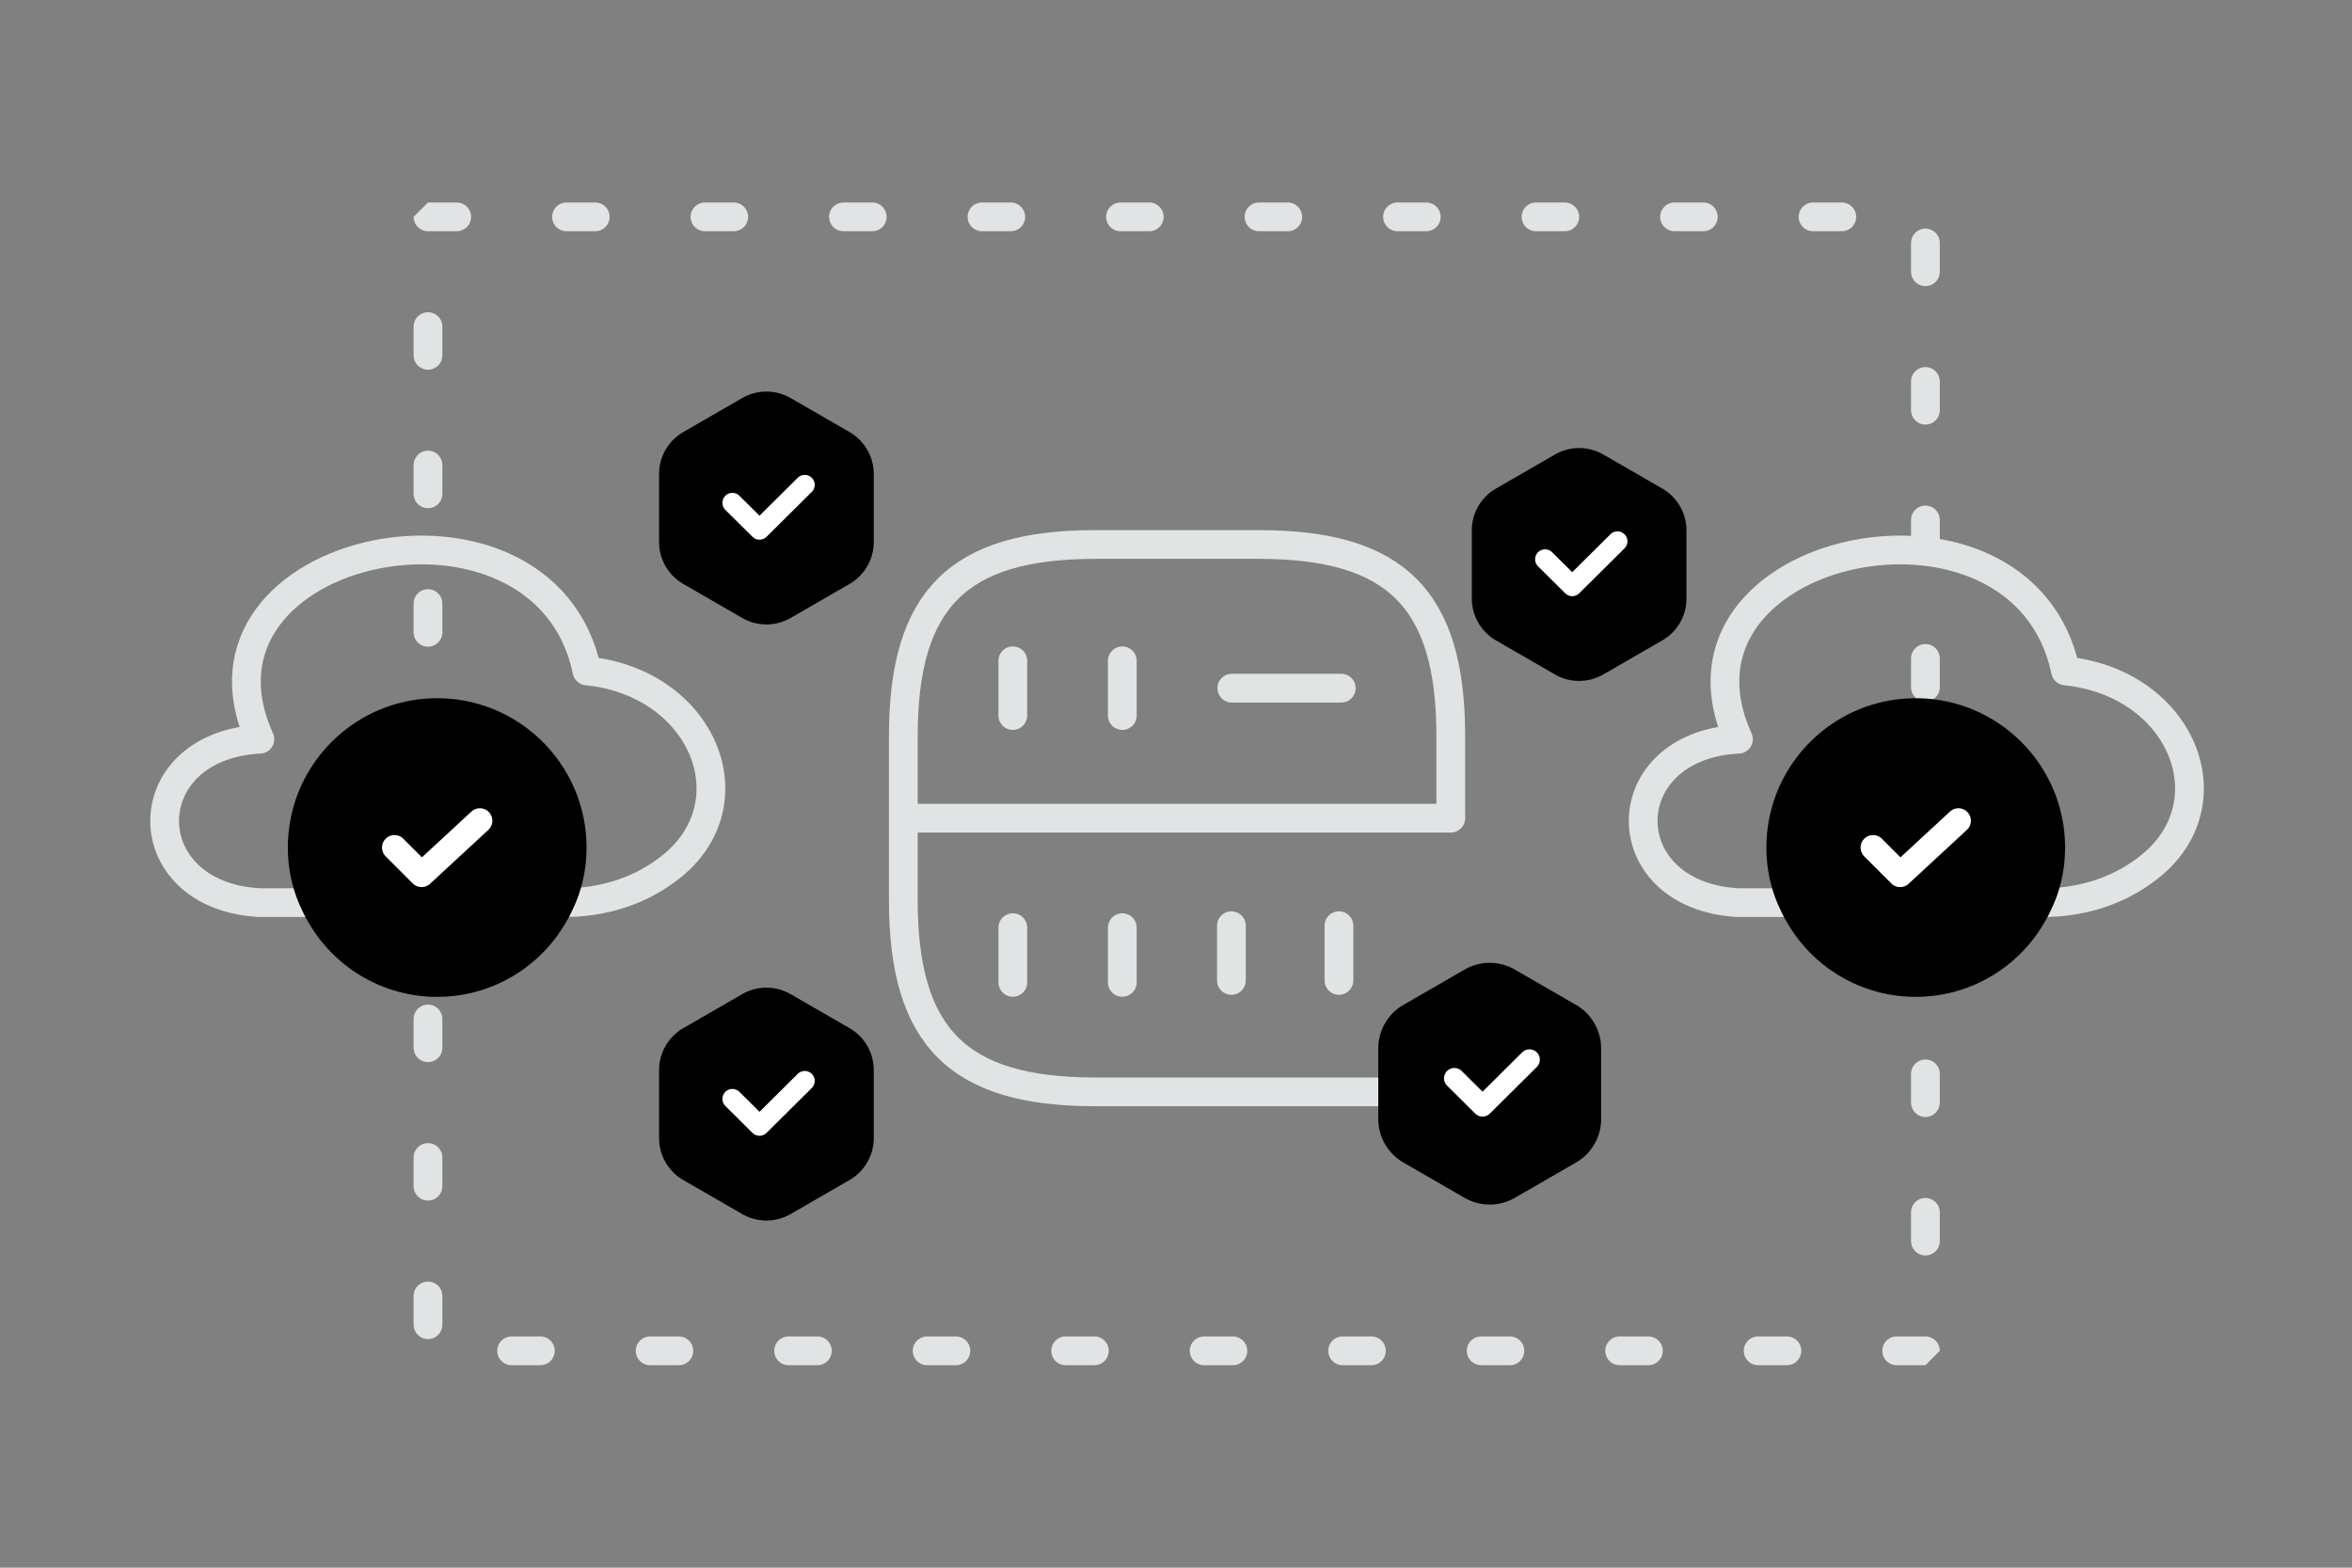 <svg width="900" height="600" viewBox="0 0 900 600" fill="none" xmlns="http://www.w3.org/2000/svg"><rect x="0" y="0" width="900" height="600" fill="#808080" stroke="none"/><path fill="transparent" d="M0 0h900v600H0z"/><path stroke="#E1E4E5" stroke-width="11" stroke-linecap="round" stroke-linejoin="bevel" stroke-dasharray="11 42" d="M163.767 83h573v434h-573z"/><path d="M387.557 252.911v20.949m167.59 39.279v-31.423c0-52.372-20.948-73.321-73.321-73.321H418.98c-52.372 0-73.321 20.949-73.321 73.321v62.846c0 52.372 20.949 73.321 73.321 73.321h136.167M429.455 252.911v20.949m-41.898 81.177v20.949m41.898-20.949v20.949m41.748-21.697v20.949m41.149-20.949v20.949m-41-111.852h41.898m-167.591 49.753h209.488" stroke="#E1E4E5" stroke-width="11" stroke-linecap="round" stroke-linejoin="round"/><path d="M99.175 282.913c-48.233 2.763-48.233 59.784 0 62.547h19.788M99.44 282.914c-33.821-74.769 108.841-104.66 125.173-26.123 45.622 4.605 64.062 52.916 29.502 76.946-10.536 7.619-24.128 11.806-38.352 11.722h-.949" stroke="#E1E4E5" stroke-width="11" stroke-miterlimit="10" stroke-linecap="round" stroke-linejoin="round"/><path d="M219.667 324.377c0 7.751-1.676 15.083-4.818 21.577a42.952 42.952 0 0 1-2.828 5.342c-9.008 15.188-25.662 25.453-44.726 25.453-19.063 0-35.718-10.265-44.726-25.453a43.08 43.08 0 0 1-2.827-5.342c-3.143-6.494-4.819-13.826-4.819-21.577 0-28.909 23.463-52.372 52.372-52.372 28.91 0 52.372 23.463 52.372 52.372z" fill="#000" stroke="#000" stroke-width="9.545" stroke-miterlimit="10" stroke-linecap="round" stroke-linejoin="round"/><path d="m150.954 324.377 10.37 10.37 22.31-20.635" stroke="#fff" stroke-width="9.545" stroke-linecap="round" stroke-linejoin="round"/><path d="M664.942 282.913c-48.233 2.763-48.233 59.784 0 62.547h19.789m-19.522-62.546c-33.822-74.769 108.84-104.66 125.172-26.123 45.622 4.605 64.062 52.916 29.502 76.946-10.536 7.619-24.128 11.806-38.353 11.722h-.948" stroke="#E1E4E5" stroke-width="11" stroke-miterlimit="10" stroke-linecap="round" stroke-linejoin="round"/><path d="M785.435 324.377c0 7.751-1.676 15.083-4.819 21.577a43.08 43.08 0 0 1-2.827 5.342c-9.008 15.188-25.663 25.453-44.726 25.453-19.064 0-35.718-10.265-44.726-25.453a42.952 42.952 0 0 1-2.828-5.342c-3.142-6.494-4.818-13.826-4.818-21.577 0-28.909 23.462-52.372 52.372-52.372 28.909 0 52.372 23.463 52.372 52.372z" fill="#000" stroke="#000" stroke-width="9.545" stroke-miterlimit="10" stroke-linecap="round" stroke-linejoin="round"/><path d="m716.722 324.377 10.37 10.37 22.31-20.635" stroke="#fff" stroke-width="9.545" stroke-linecap="round" stroke-linejoin="round"/><path d="M284.005 152.349a18.53 18.53 0 0 1 18.53 0l22.545 13.016a18.531 18.531 0 0 1 9.265 16.048v26.032a18.53 18.53 0 0 1-9.265 16.048l-22.545 13.016a18.525 18.525 0 0 1-18.53 0l-22.545-13.016a18.53 18.53 0 0 1-9.265-16.048v-26.032c0-6.62 3.532-12.737 9.265-16.048l22.545-13.016z" fill="#000"/><path d="m307.94 185.569-17.313 17.174-10.387-10.304" stroke="#fff" stroke-width="7.626" stroke-linecap="round" stroke-linejoin="round"/><path d="M594.997 173.963a18.532 18.532 0 0 1 18.531 0l22.544 13.016a18.53 18.53 0 0 1 9.265 16.048v26.032c0 6.62-3.532 12.738-9.265 16.048l-22.544 13.016a18.532 18.532 0 0 1-18.531 0l-22.544-13.016a18.53 18.53 0 0 1-9.266-16.048v-26.032a18.529 18.529 0 0 1 9.266-16.048l22.544-13.016z" fill="#000"/><path d="m618.932 207.182-17.312 17.174-10.388-10.304" stroke="#fff" stroke-width="7.626" stroke-linecap="round" stroke-linejoin="round"/><path d="M284.005 380.491a18.525 18.525 0 0 1 18.53 0l22.545 13.016a18.53 18.53 0 0 1 9.265 16.048v26.031a18.533 18.533 0 0 1-9.265 16.049l-22.545 13.016a18.53 18.53 0 0 1-18.53 0l-22.545-13.016a18.533 18.533 0 0 1-9.265-16.049v-26.031a18.53 18.53 0 0 1 9.265-16.048l22.545-13.016z" fill="#000"/><path d="m307.94 413.71-17.313 17.174-10.387-10.304" stroke="#fff" stroke-width="7.626" stroke-linecap="round" stroke-linejoin="round"/><path d="M560.424 371.088a19.235 19.235 0 0 1 19.235 0l23.4 13.51a19.235 19.235 0 0 1 9.617 16.658v27.02a19.235 19.235 0 0 1-9.617 16.658l-23.4 13.51a19.235 19.235 0 0 1-19.235 0l-23.4-13.51a19.236 19.236 0 0 1-9.618-16.658v-27.02a19.236 19.236 0 0 1 9.618-16.658l23.4-13.51z" fill="#000"/><path d="m585.269 405.569-17.971 17.826-10.782-10.696" stroke="#fff" stroke-width="7.915" stroke-linecap="round" stroke-linejoin="round"/></svg>